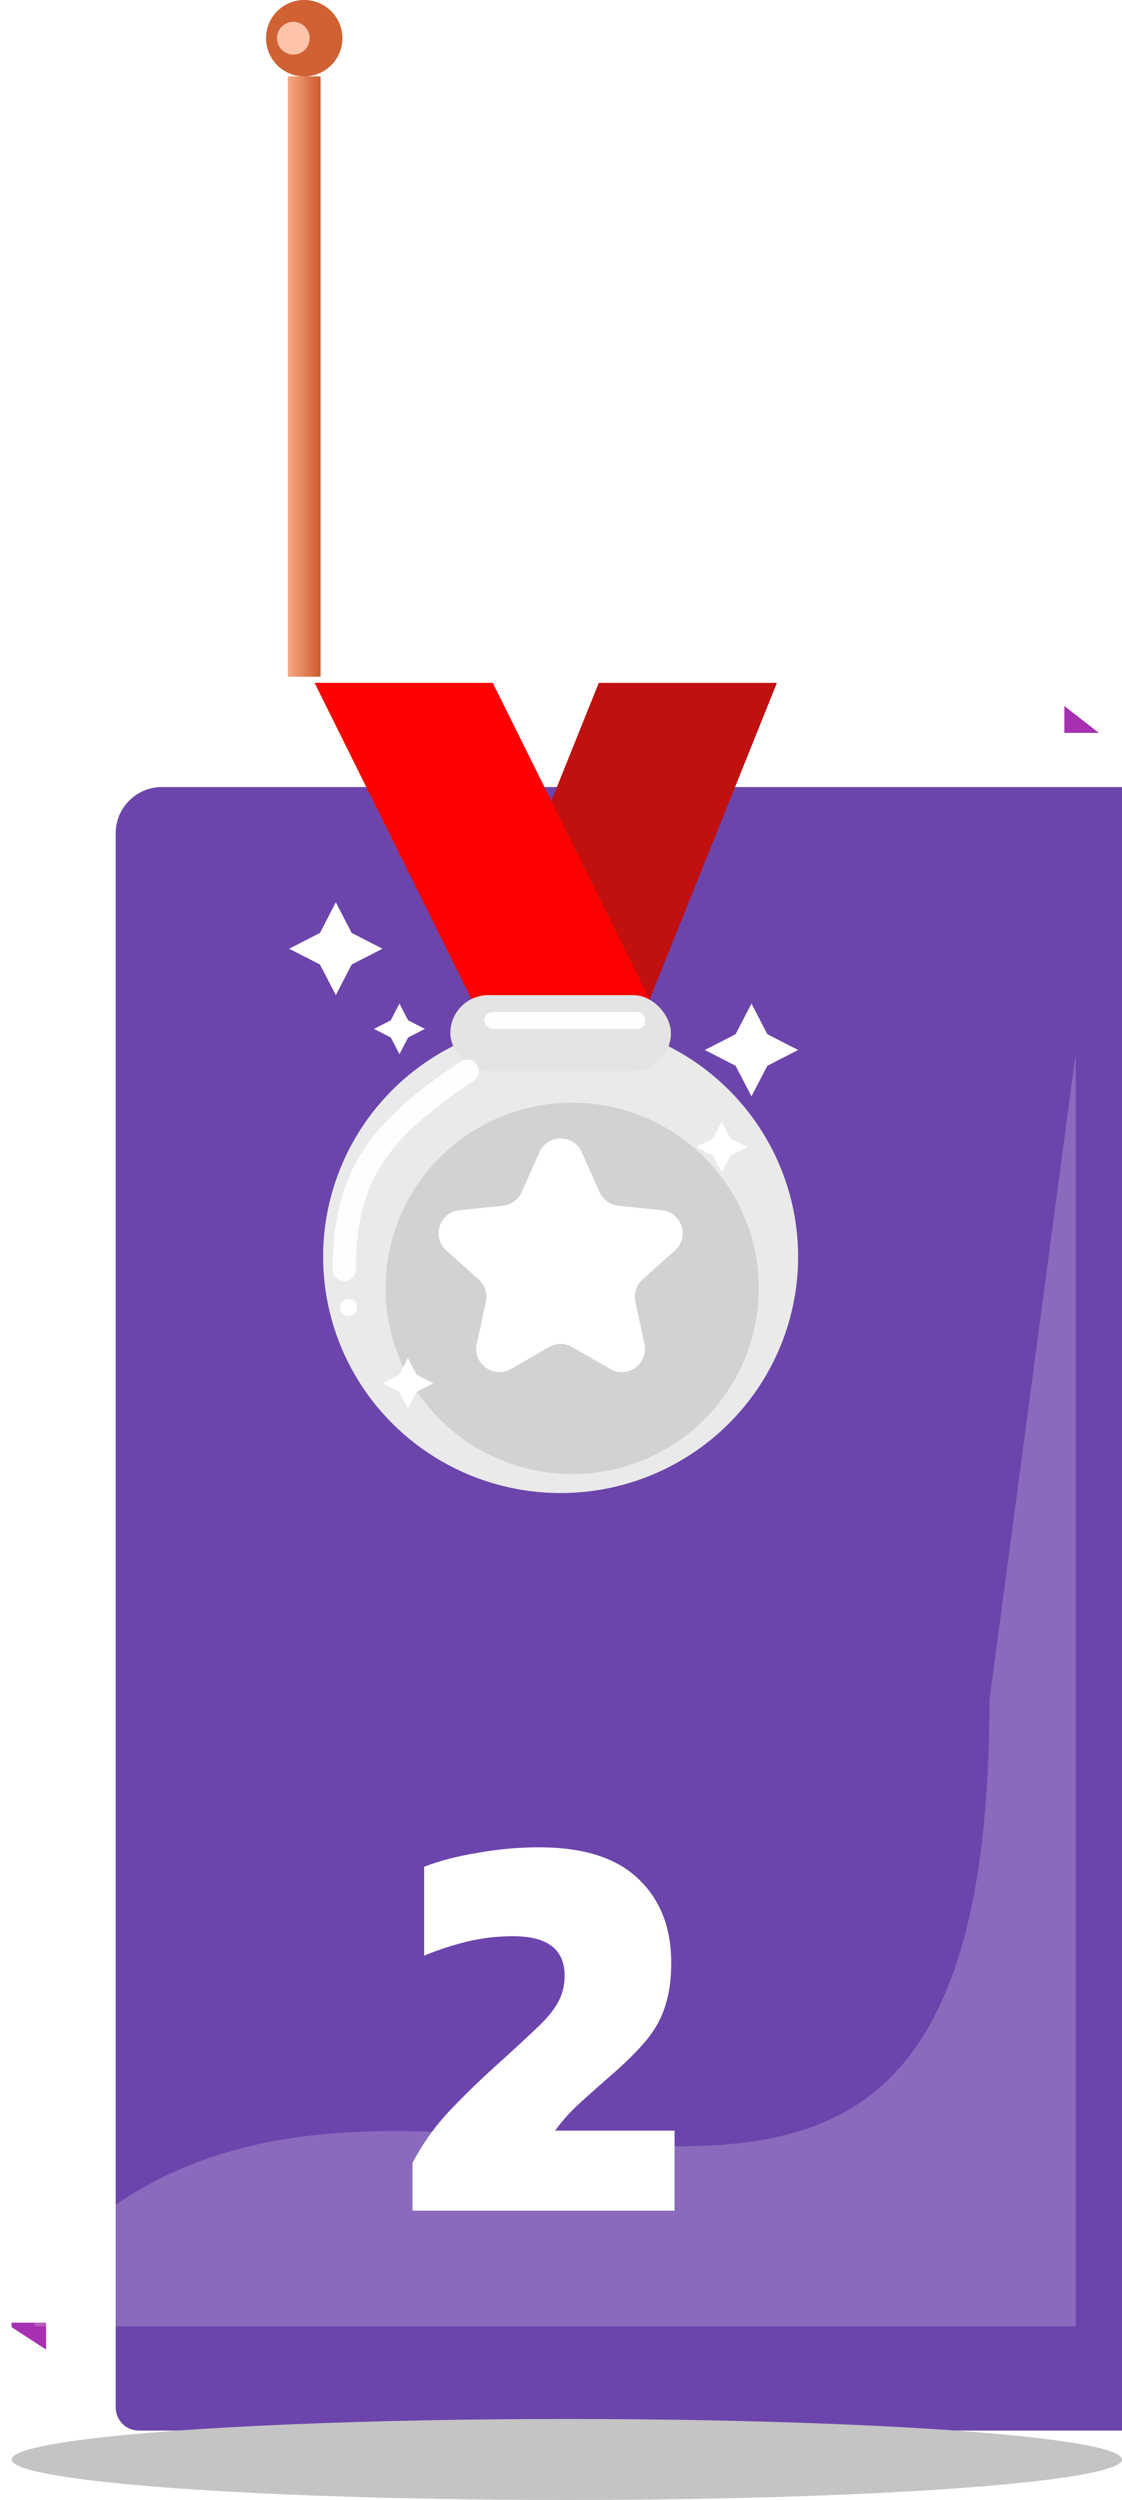 <svg width="97" height="216" viewBox="0 0 97 216" fill="none" xmlns="http://www.w3.org/2000/svg">
<path d="M92.016 61L95 63.322H92.016V61Z" fill="#A630B0"/>
<path d="M3.984 203L1 201.065V200.678H3.984V203Z" fill="#A630B0"/>
<g filter="url(#filter0_di)">
<path d="M0 63C0 60.791 1.791 59 4 59H89C91.209 59 93 60.791 93 63V199C93 200.105 92.105 201 91 201H2C0.895 201 0 200.105 0 199V63Z" fill="#6C45AC"/>
</g>
<path d="M3 196.792C32.834 162.23 85.541 217.53 85.541 146.902L93 91V201H3V196.792Z" fill="white" fill-opacity="0.2"/>
<path d="M40.767 86.344L51.767 59H67.167L56.167 86.344H40.767Z" fill="#C01010"/>
<path d="M40.767 86.344L27.2 59H42.6L56.167 86.344H40.767Z" fill="#FF0000"/>
<ellipse cx="48.467" cy="108.583" rx="20.533" ry="20.417" fill="#EAEAEA"/>
<g filter="url(#filter1_i)">
<ellipse cx="48.466" cy="109.312" rx="16.133" ry="16.042" fill="#D2D2D2"/>
</g>
<path d="M46.641 99.546C47.346 97.967 49.587 97.967 50.293 99.546L51.837 103.001C52.128 103.654 52.745 104.101 53.456 104.175L57.219 104.565C58.946 104.744 59.64 106.888 58.346 108.045L55.548 110.546C55.012 111.025 54.775 111.754 54.925 112.457L55.713 116.126C56.077 117.82 54.262 119.143 52.761 118.28L49.464 116.384C48.846 116.028 48.087 116.028 47.469 116.384L44.173 118.28C42.671 119.143 40.856 117.82 41.22 116.126L42.008 112.457C42.158 111.754 41.921 111.025 41.385 110.546L38.587 108.045C37.293 106.888 37.987 104.744 39.714 104.565L43.477 104.175C44.188 104.101 44.805 103.654 45.097 103.001L46.641 99.546Z" fill="white"/>
<rect x="38.934" y="85.979" width="19.067" height="6.562" rx="3.281" fill="#E4E4E4"/>
<rect x="41.866" y="87.438" width="13.933" height="1.458" rx="0.729" fill="#FEFEFE"/>
<path d="M64.967 86.708L66.339 89.355L69 90.719L66.339 92.083L64.967 94.729L63.595 92.083L60.934 90.719L63.595 89.355L64.967 86.708Z" fill="white"/>
<path d="M62.4 96.917L63.148 98.36L64.6 99.104L63.148 99.848L62.4 101.292L61.652 99.848L60.2 99.104L61.652 98.36L62.4 96.917Z" fill="white"/>
<path d="M35.266 117.333L36.015 118.777L37.466 119.521L36.015 120.265L35.266 121.708L34.518 120.265L33.066 119.521L34.518 118.777L35.266 117.333Z" fill="white"/>
<path d="M34.533 86.708L35.281 88.152L36.733 88.896L35.281 89.64L34.533 91.083L33.785 89.64L32.333 88.896L33.785 88.152L34.533 86.708Z" fill="white"/>
<path d="M29.033 77.958L30.405 80.605L33.067 81.969L30.405 83.333L29.033 85.979L27.662 83.333L25 81.969L27.662 80.605L29.033 77.958Z" fill="white"/>
<path d="M40.4 92.542C32.7 97.646 29.767 101.656 29.767 109.677" stroke="#FEFEFF" stroke-width="2" stroke-linecap="round"/>
<ellipse cx="30.134" cy="112.958" rx="0.733" ry="0.729" fill="white"/>
<g filter="url(#filter2_d)">
<path d="M35.661 187V182.872C36.557 181.176 37.645 179.656 38.925 178.312C40.205 176.968 41.629 175.592 43.197 174.184C44.509 173 45.565 172.024 46.365 171.256C47.197 170.488 47.805 169.768 48.189 169.096C48.605 168.392 48.813 167.592 48.813 166.696C48.813 164.424 47.325 163.288 44.349 163.288C42.973 163.288 41.629 163.448 40.317 163.768C39.037 164.088 37.821 164.488 36.669 164.968V157.288C37.981 156.776 39.517 156.376 41.277 156.088C43.037 155.768 44.813 155.608 46.605 155.608C50.445 155.608 53.309 156.52 55.197 158.344C57.085 160.136 58.029 162.552 58.029 165.592C58.029 167.032 57.853 168.28 57.501 169.336C57.181 170.36 56.669 171.304 55.965 172.168C55.261 173.032 54.349 173.96 53.229 174.952C52.237 175.816 51.261 176.68 50.301 177.544C49.341 178.408 48.573 179.256 47.997 180.088H58.317V187H35.661Z" fill="white"/>
</g>
<rect x="24.886" y="6.601" width="2.829" height="51.867" fill="url(#paint0_linear)"/>
<circle cx="26.301" cy="3.301" r="3.301" fill="#D06132"/>
<circle cx="25.358" cy="3.301" r="1.415" fill="#FFC3AA"/>
<ellipse cx="49" cy="212.5" rx="48" ry="3.5" fill="#C4C4C4"/>
<defs>
<filter id="filter0_di" x="0" y="59" width="96" height="145" filterUnits="userSpaceOnUse" color-interpolation-filters="sRGB">
<feFlood flood-opacity="0" result="BackgroundImageFix"/>
<feColorMatrix in="SourceAlpha" type="matrix" values="0 0 0 0 0 0 0 0 0 0 0 0 0 0 0 0 0 0 127 0"/>
<feOffset dx="3" dy="3"/>
<feColorMatrix type="matrix" values="0 0 0 0 0.649 0 0 0 0 0.187 0 0 0 0 0.692 0 0 0 1 0"/>
<feBlend mode="normal" in2="BackgroundImageFix" result="effect1_dropShadow"/>
<feBlend mode="normal" in="SourceGraphic" in2="effect1_dropShadow" result="shape"/>
<feColorMatrix in="SourceAlpha" type="matrix" values="0 0 0 0 0 0 0 0 0 0 0 0 0 0 0 0 0 0 127 0" result="hardAlpha"/>
<feOffset dx="7" dy="6"/>
<feComposite in2="hardAlpha" operator="arithmetic" k2="-1" k3="1"/>
<feColorMatrix type="matrix" values="0 0 0 0 0 0 0 0 0 0 0 0 0 0 0 0 0 0 0.25 0"/>
<feBlend mode="normal" in2="shape" result="effect2_innerShadow"/>
</filter>
<filter id="filter1_i" x="32.333" y="93.271" width="32.267" height="32.083" filterUnits="userSpaceOnUse" color-interpolation-filters="sRGB">
<feFlood flood-opacity="0" result="BackgroundImageFix"/>
<feBlend mode="normal" in="SourceGraphic" in2="BackgroundImageFix" result="shape"/>
<feColorMatrix in="SourceAlpha" type="matrix" values="0 0 0 0 0 0 0 0 0 0 0 0 0 0 0 0 0 0 127 0" result="hardAlpha"/>
<feOffset dx="1" dy="2"/>
<feComposite in2="hardAlpha" operator="arithmetic" k2="-1" k3="1"/>
<feColorMatrix type="matrix" values="0 0 0 0 0.671 0 0 0 0 0.671 0 0 0 0 0.671 0 0 0 1 0"/>
<feBlend mode="normal" in2="shape" result="effect1_innerShadow"/>
</filter>
<filter id="filter2_d" x="31.661" y="155.608" width="30.656" height="39.392" filterUnits="userSpaceOnUse" color-interpolation-filters="sRGB">
<feFlood flood-opacity="0" result="BackgroundImageFix"/>
<feColorMatrix in="SourceAlpha" type="matrix" values="0 0 0 0 0 0 0 0 0 0 0 0 0 0 0 0 0 0 127 0"/>
<feOffset dy="4"/>
<feGaussianBlur stdDeviation="2"/>
<feColorMatrix type="matrix" values="0 0 0 0 0 0 0 0 0 0 0 0 0 0 0 0 0 0 0.25 0"/>
<feBlend mode="normal" in2="BackgroundImageFix" result="effect1_dropShadow"/>
<feBlend mode="normal" in="SourceGraphic" in2="effect1_dropShadow" result="shape"/>
</filter>
<linearGradient id="paint0_linear" x1="28.658" y1="29.293" x2="24.414" y2="29.293" gradientUnits="userSpaceOnUse">
<stop stop-color="#BE410B"/>
<stop offset="1" stop-color="#FFB697"/>
</linearGradient>
</defs>
</svg>
